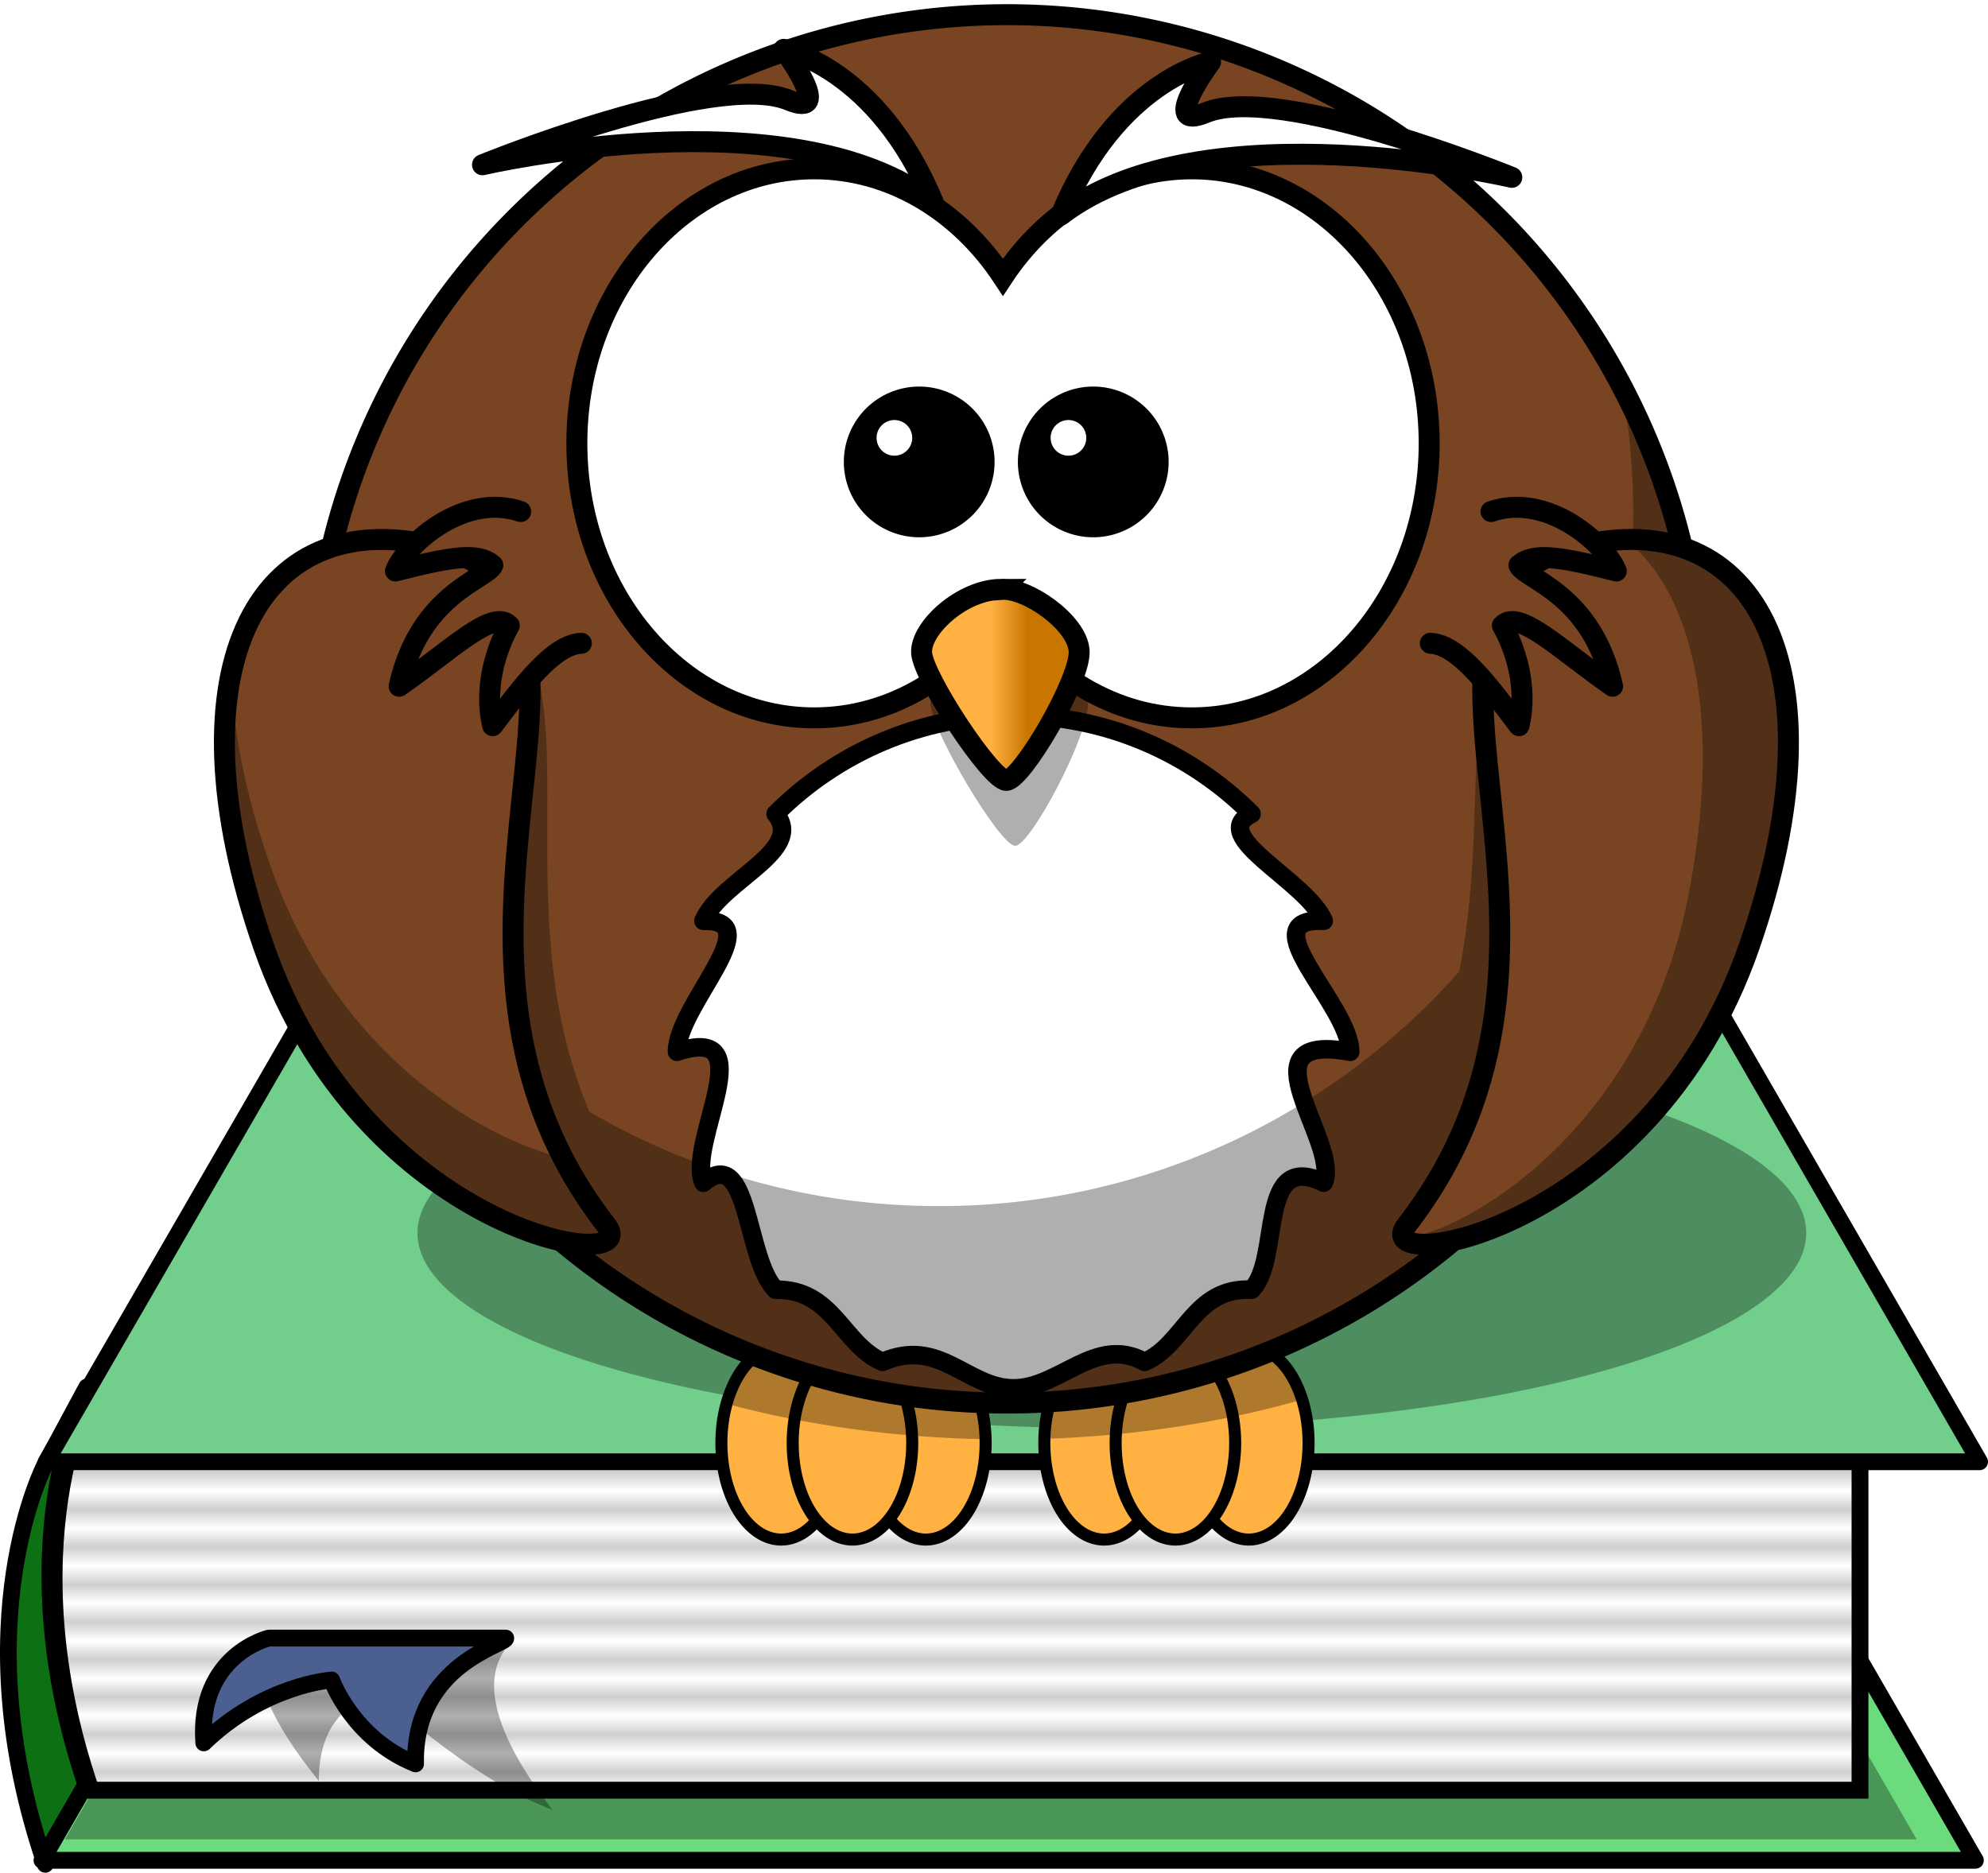 <svg width="474.004" xmlns="http://www.w3.org/2000/svg" height="446.676" xmlns:xlink="http://www.w3.org/1999/xlink">
<defs>
<linearGradient id="linearGradient3335" xlink:href="#linearGradient4098" y1="Infinity" x1="2.561" y2="Infinity" x2="2.561"/>
<linearGradient id="linearGradient3333" xlink:href="#linearGradient4098" y1="Infinity" x1="1.965" y2="Infinity" x2="1.965"/>
<linearGradient id="linearGradient3331" xlink:href="#linearGradient4098" y1="Infinity" x1="-1.351" y2="Infinity" x2="-1.351"/>
<linearGradient id="linearGradient3329" xlink:href="#linearGradient4098" y1="Infinity" x1="-0.14" y2="Infinity" x2="-0.14"/>
<linearGradient id="linearGradient3337" xlink:href="#linearGradient4098" y1="Infinity" x1="1.351" y2="Infinity" x2="1.351"/>
<linearGradient id="linearGradient4098">
<stop offset="0" style="stop-color:#ffb142" id="stop4100"/>
<stop offset="1" style="stop-color:#c87600" id="stop4104"/>
</linearGradient>
<linearGradient id="linearGradient3211" xlink:href="#linearGradient4098" y1="0.635" x1="0.441" y2="0.635" x2="0.667"/>
<linearGradient id="linearGradient3327" xlink:href="#linearGradient4098" y1="Infinity" x1="-0.737" y2="Infinity" x2="-0.737"/>
<pattern width="2" height="1" patternTransform="matrix(0, 4.472, -4.472, 0, -49.004, -3.03223e-06)" patternUnits="userSpaceOnUse" id="Strips1_1">
<rect width="1" x="0" y="-0.5" height="2" id="rect3917"/>
</pattern>
</defs>
<g>
<g id="layer1">
<g style="fill-rule:evenodd;stroke-width:4">
<g style="stroke-linejoin:round">
<g style="stroke:#000">
<path style="fill:#0d7014;stroke-linecap:round" id="path3189" d="m 10.8,444.629 l 9.899,-18.385 c -19.799,-57.983 0,-95.459 0,-95.459 0,0 -9.899,18.385 -9.899,18.385 0,0 -19.799,37.477 0,95.459 z "/>
<path style="fill:#6bdb7e" id="path3187" d="m 10.004,443.676 h 461 l -131.843,-228.359 h -197.157 l -132,228.359 z "/>
</g>
<path style="fill-opacity:.314" id="path4702" d="m 144,216.312 l -128.531,222.375 h 441.531 l -128.375,-222.375 h -184.625 z "/>
</g>
<g style="stroke:#000">
<g style="stroke-linecap:round">
<path style="fill:#fff" id="path3191" d="m 21.699,426.952 c -19.799,-57.983 0,-95.459 0,-95.459 l 421.789,.354 v 95.106 h -421.789 z "/>
<path style="opacity:.193;fill:url(#Strips1_1)" id="path4652" d="m 21.699,426.952 c -19.799,-57.983 0,-95.459 0,-95.459 l 421.789,.354 v 95.106 h -421.789 z "/>
</g>
<path style="fill:#71ce8b;stroke-linejoin:round" id="path2415" d="m 11.004,348.626 h 461 l -131.843,-228.359 h -197.157 l -132,228.359 z "/>
</g>
</g>
<g style="stroke-linecap:round">
<path style="fill-opacity:.314;stroke-width:7.77" id="path4721" d="m 430.663,294.064 a 165.564,46.564 0 1,1 -331.128,0 165.564,46.564 0 1,1 331.128,0 z "/>
<g style="stroke:#000;stroke-linejoin:round;stroke-width:2.869">
<path style="fill:url(#linearGradient3337)" id="path3226" d="m 235.004,344.152 a 14.25,23.024 0 1,1 -28.5,0 14.25,23.024 0 1,1 28.5,0 z "/>
<path style="fill:url(#linearGradient3335)" id="path3228" d="m 200.504,344.152 a 14.25,23.024 0 1,1 -28.5,0 14.25,23.024 0 1,1 28.5,0 z "/>
<path style="fill:url(#linearGradient3333)" id="path3230" d="m 217.504,344.152 a 14.25,23.024 0 1,1 -28.5,0 14.25,23.024 0 1,1 28.5,0 z "/>
<path style="fill:url(#linearGradient3331)" id="path3224" d="m 312.004,344.152 a 14.25,23.024 0 1,1 -28.5,0 14.25,23.024 0 1,1 28.5,0 z "/>
<path style="fill:url(#linearGradient3329)" id="path3220" d="m 277.504,344.152 a 14.25,23.024 0 1,1 -28.5,0 14.25,23.024 0 1,1 28.5,0 z "/>
<path style="fill:url(#linearGradient3327)" id="path3222" d="m 294.504,344.152 a 14.25,23.024 0 1,1 -28.5,0 14.25,23.024 0 1,1 28.5,0 z "/>
</g>
<path style="fill-opacity:.314;stroke-width:6.429" id="path3250" d="m 186.254,321.125 c -5.806,0 -10.78,5.63 -13,13.688 18.971,5.074 39.814,8.034 61.719,8.438 -0.298,-12.285 -6.543,-22.125 -14.219,-22.125 -3.301,0 -6.333,1.827 -8.75,4.875 -2.417,-3.048 -5.449,-4.875 -8.75,-4.875 -3.186,0 -6.126,1.705 -8.5,4.562 -2.374,-2.858 -5.314,-4.562 -8.5,-4.562 z  m 77,0 c -7.656,0 -13.891,9.79 -14.219,22.031 21.881,-0.704 42.616,-3.984 61.438,-9.344 -2.347,-7.516 -7.157,-12.688 -12.719,-12.688 -3.301,0 -6.333,1.827 -8.75,4.875 -2.417,-3.048 -5.449,-4.875 -8.75,-4.875 -3.186,0 -6.126,1.705 -8.5,4.562 -2.374,-2.858 -5.314,-4.562 -8.5,-4.562 z "/>
<g style="stroke:#000">
<path style="fill:#784421;stroke-width:5" id="path2385" d="m 405.663,169.064 a 165.564,165.564 0 1,1 -331.128,0 165.564,165.564 0 1,1 331.128,0 z "/>
<path style="fill:#fff;stroke-linejoin:round;stroke-width:4.412" id="path3167" d="m 321.936,250.846 c -26.5,-4.924 -2.247,21.631 -6.311,31.233 -16.063,-7.898 -9.943,18.25 -17.207,25.514 -13.764,-0.736 -15.912,13.143 -25.514,17.207 -11.602,-6.437 -20.156,6.311 -31.233,6.311 -11.076,0 -17.631,-12.247 -31.233,-6.311 -9.602,-4.063 -11.75,-17.443 -25.514,-17.207 -7.264,-7.264 -6.143,-34.912 -17.207,-25.514 -4.063,-9.602 14.689,-38.156 -6.311,-31.233 0,-11.076 22.247,-31.631 6.311,-31.233 4.063,-9.602 24.443,-16.75 17.207,-25.514 14.528,-14.528 34.594,-23.517 56.747,-23.517 22.153,0 42.219,8.99 56.747,23.517 -10.736,5.264 13.143,15.912 17.207,25.514 -17.937,-0.898 6.311,20.156 6.311,31.233 z "/>
</g>
</g>
<g style="stroke-width:5">
<path style="fill-rule:evenodd;fill-opacity:.314" id="path3211" d="m 386.379,90.5 c 1.981,10.232 3.031,20.785 3.031,31.594 0,3.73 -0.132,7.425 -0.375,11.094 -3.673,-0.183 -7.578,0.019 -11.75,0.625 -35.215,7.499 -20.173,51.664 -29.344,97.875 -30.342,34.329 -74.709,55.969 -124.094,55.969 -30.373,0 -58.832,-8.207 -83.312,-22.5 -23.679,-55.443 8.076,-115.665 -33.656,-126.062 -46.111,-8.325 -63.971,34.456 -34.156,98.562 16.461,35.394 43.723,52.78 63.781,59.531 28.363,22.8 64.392,36.438 103.594,36.438 45.95,0 87.557,-18.739 117.563,-49 17.453,-8.717 36.861,-24.595 50.344,-51.156 25.212,-49.671 20.385,-87.078 -5.469,-97.438 -3.17,-16.136 -8.666,-31.442 -16.156,-45.531 z "/>
<g style="stroke:#000">
<g style="fill:#784421;fill-rule:evenodd">
<path id="path3169" d="m 106.741,131.045 c 48.111,17.3 -14.163,94.143 37.819,161.192 9.608,12.393 -57.868,2.091 -81.723,-66.585 -23.198,-66.786 -1.132,-107.539 43.904,-94.607 z "/>
<path id="path3800" d="m 373.183,131.045 c -48.111,17.3 14.163,94.143 -37.819,161.192 -9.608,12.393 57.868,2.091 81.723,-66.585 23.198,-66.786 1.132,-107.539 -43.904,-94.607 z "/>
<path style="stroke-linejoin:round;stroke-linecap:round" id="path2413" d="m 355.508,121.998 c 13.389,-4.609 27.221,7.584 29.865,14.18 -13.512,-3.452 -19.72,-4.426 -23.218,-1.381 1.507,3.371 17.408,6.742 22.337,28.871 -12.429,-8.617 -22.304,-18.576 -26.273,-14.483 2.882,5.034 6.2,14.497 3.964,23.881 -7.142,-9.424 -14.439,-19.378 -21.142,-19.648"/>
</g>
<path style="fill:#fff;stroke-linecap:round" id="path2387" d="m 194.147,40.264 c -31.235,0 -56.603,29.331 -56.603,65.472 0,36.14 25.369,65.472 56.603,65.472 18.356,0 34.644,-10.141 44.985,-25.829 10.34,15.7 26.664,25.829 45.027,25.829 31.234,0 56.603,-29.331 56.603,-65.472 0,-36.14 -25.369,-65.472 -56.603,-65.472 -18.361,0 -34.688,10.133 -45.027,25.829 -10.341,-15.685 -26.631,-25.829 -44.985,-25.829 z "/>
</g>
<path style="fill-rule:evenodd;fill-opacity:.314" id="path3407" d="m 240.847,151.173 c -9.288,0 -19.384,10.327 -18.98,16.85 0.404,6.522 16.557,33.699 20.191,33.699 3.634,0 17.768,-26.633 17.364,-34.243 -0.404,-7.61 -12.519,-16.85 -18.576,-16.306 z "/>
</g>
<g style="stroke:#000">
<path style="fill:url(#linearGradient3211);fill-rule:evenodd;stroke-width:5" id="path2391" d="m 238.726,140.564 c -9.288,0 -19.384,9.306 -18.98,15.184 0.404,5.878 16.557,30.368 20.191,30.368 3.634,0 17.768,-24 17.364,-30.857 -0.404,-6.857 -12.519,-15.184 -18.576,-14.694 z "/>
<path style="stroke-linecap:round;stroke-width:3.169" id="path2411" d="m 235.556,110.165 a 16.387,16.387 0 1,1 -32.774,0 16.387,16.387 0 1,1 32.774,0 z "/>
<g style="fill-rule:evenodd;stroke-width:5;stroke-linejoin:round">
<path style="fill:#784421;stroke-linecap:round" id="path3193" d="m 124.148,121.998 c -13.389,-4.609 -27.221,7.584 -29.865,14.18 13.512,-3.452 19.72,-4.426 23.218,-1.381 -1.507,3.371 -17.408,6.742 -22.337,28.871 12.429,-8.617 22.303,-18.576 26.272,-14.483 -2.882,5.034 -6.2,14.497 -3.964,23.881 7.141,-9.424 14.439,-19.378 21.142,-19.648"/>
<g style="fill:#fff">
<path id="path3283" d="m 252.975,51.283 c 13.276,-32.16 35.666,-36.513 35.666,-36.513 0,0 -12.453,16.775 -1.174,12.109 17.465,-7.226 72.997,15.418 72.997,15.418 0,0 -73.574,-17.126 -107.488,8.986 z "/>
<path id="path3285" d="m 222.534,48.283 c -13.276,-32.16 -35.666,-36.513 -35.666,-36.513 0,0 12.453,16.775 1.174,12.109 -17.465,-7.226 -72.997,15.418 -72.997,15.418 0,0 73.574,-17.126 107.488,8.986 z "/>
</g>
</g>
<path style="stroke-linecap:round;stroke-width:3.169" id="path3301" d="m 277.056,110.165 a 16.387,16.387 0 1,1 -32.774,0 16.387,16.387 0 1,1 32.774,0 z "/>
</g>
<g style="stroke-linejoin:round;stroke-width:5;fill:#fff">
<path id="path3341" d="m217.504,104.426a4.25,4.25 0 1 1 -8.5,0a4.25,4.25 0 1 1 8.5,0z"/>
<path id="path3343" d="m 259.004,104.426 a 4.25,4.25 0 1,1 -8.5,0 4.25,4.25 0 1,1 8.5,0 z "/>
</g>
<g style="fill-rule:evenodd">
<g style="fill-opacity:.314">
<g style="stroke-width:5">
<path id="path3200" d="m 388.942,128.656 c -0.413,-0.001 -0.832,0.021 -1.25,0.031 16.212,13.065 23.073,43.297 14.781,85.344 -11.023,55.895 -53.577,80.008 -67.719,81.281 4.592,6.526 60.971,-8.126 82.344,-69.656 20.299,-58.438 5.921,-96.95 -28.156,-97 z "/>
<path id="path3205" d="m 55.067,160.844 c -3.452,16.506 -1.299,38.673 7.781,64.812 23.855,68.676 91.327,78.987 81.719,66.594 -4.109,-5.3 -7.52,-10.675 -10.312,-16.062 -18.951,-4.541 -54.048,-24.376 -69.906,-70.031 -5.88,-16.927 -8.854,-32.181 -9.281,-45.312 z  m 71.281,6.344 c -0.883,8.536 -1.856,17.612 -2.281,27.125 0.993,-9.791 2.079,-18.941 2.281,-27.125 z "/>
</g>
<path style="stroke-linejoin:round;stroke-width:4" id="path3216" d="m 121.939,390.176 h -56.5 c 0,0 -12.827,5.533 10.578,34.583 -0.104,-19.367 14.853,-20.75 14.853,-20.75 0,0 19.604,19.367 40.863,27.667 -25.535,-33.2 -7.729,-39.425 -9.794,-41.5 z "/>
</g>
<path style="fill:#4b5f91;stroke:#000;stroke-linejoin:round;stroke-width:4" id="path2424" d="m 120.585,390.676 h -56.5 c 0,0 -17,4 -15.5,25 14.5,-14 30.5,-15 30.5,-15 0,0 5,14 20,20 -0.5,-24 22,-28.5 21.5,-30 z "/>
</g>
</g>
</g>
</svg>
